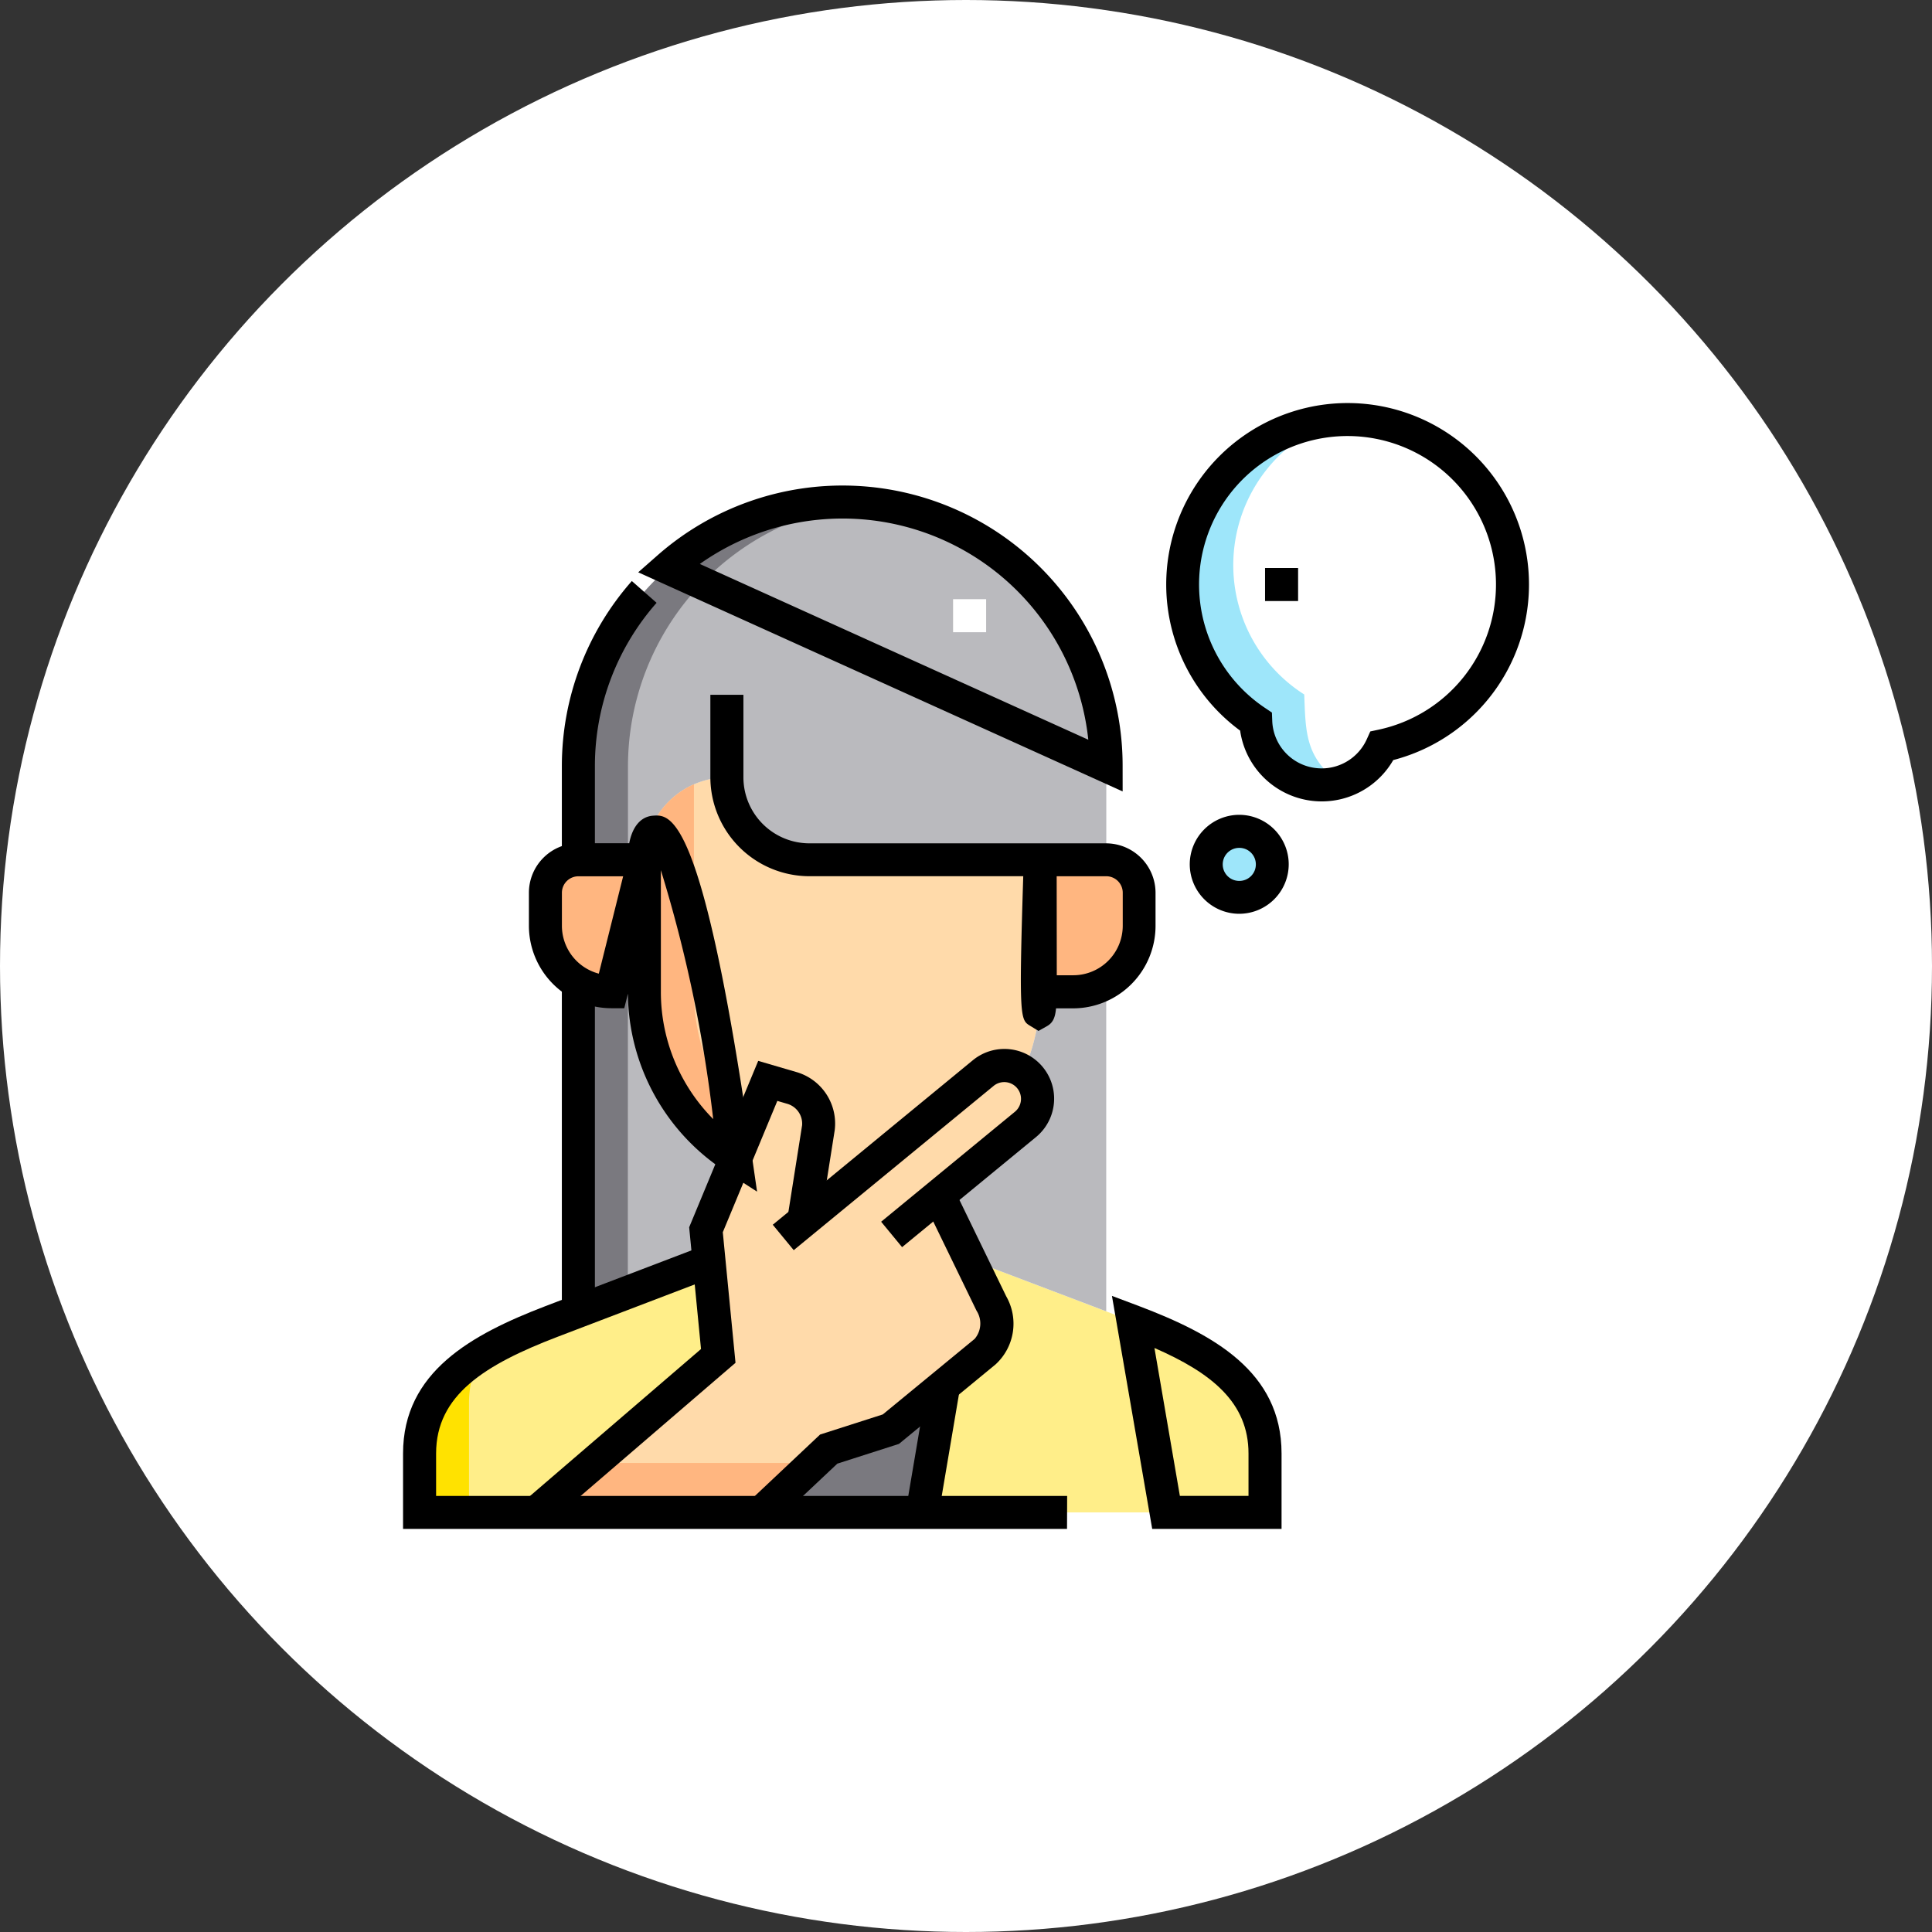<svg xmlns="http://www.w3.org/2000/svg" width="76" height="76" viewBox="0 0 76 76">
  <rect x="0" y="0" width="76" height="76" fill="#333333" stroke="none"/>
  <g id="Grupo_1099787" data-name="Grupo 1099787" transform="translate(-600.051 -1447)">
    <circle id="Elipse_11635" data-name="Elipse 11635" cx="38" cy="38" r="38" transform="translate(600.051 1447)" fill="#fff"/>
    <g id="pensar" transform="translate(615.906 1462.855)">
      <g id="Grupo_1099785" data-name="Grupo 1099785" transform="translate(0.649 0.649)">
        <path id="Trazado_873857" data-name="Trazado 873857" d="M18.889,389.633,12.69,392c-2.666,1.018-5.19,2.336-5.19,5.19v2.318h4.588l7.162-6.156-.362-3.719Zm9.229,4.891-.844,4.983H40.76V397.19c0-2.854-2.522-4.177-5.19-5.19l-6.411-2.434.836,1.723a1.539,1.539,0,0,1-.247,1.9Z" transform="translate(-7.5 -356.516)" fill="#ffee89" fill-rule="evenodd"/>
        <path id="Trazado_873858" data-name="Trazado 873858" d="M168.085,448.6l-2.446.784-2.644,2.491h6.324l.844-4.983Z" transform="translate(-149.544 -408.882)" fill="#7a797f" fill-rule="evenodd"/>
        <path id="Trazado_873859" data-name="Trazado 873859" d="M74.495,315.525l3.708-3.049a1.539,1.539,0,0,0,.247-1.9l-2.063-4.25,3.405-2.8a1.308,1.308,0,0,0-1.661-2.02l-7.063,5.807.577-3.651A1.461,1.461,0,0,0,70.6,302.1l-.943-.276-2.43,5.858.483,4.962L60.543,318.8h8.862l2.644-2.491Z" transform="translate(-55.955 -275.809)" fill="#ffdaaa" fill-rule="evenodd"/>
        <path id="Trazado_873860" data-name="Trazado 873860" d="M109.751,178.637a7.8,7.8,0,0,0,3.591,6.55l1.262-3.043.943.276a1.461,1.461,0,0,1,1.05,1.568l-.577,3.651,7.063-5.807a1.313,1.313,0,0,1,1.577-.063,7.714,7.714,0,0,0,.662-3.131v-5.19h-9.082A3.254,3.254,0,0,1,113,170.2a3.254,3.254,0,0,0-3.244,3.244Z" transform="translate(-100.906 -156.129)" fill="#ffdaaa" fill-rule="evenodd"/>
        <path id="Trazado_873861" data-name="Trazado 873861" d="M67.346,212.894h1.3V207.7h-2.6a1.3,1.3,0,0,0-1.3,1.3v1.3a2.6,2.6,0,0,0,2.6,2.6Zm16.868-5.19v5.19h1.3a2.6,2.6,0,0,0,2.6-2.6V209a1.3,1.3,0,0,0-1.3-1.3Z" transform="translate(-59.799 -190.386)" fill="#ffb680" fill-rule="evenodd"/>
        <path id="Trazado_873862" data-name="Trazado 873862" d="M79.751,59.074h2.6a3.254,3.254,0,0,1,3.244-3.244,3.253,3.253,0,0,0,3.244,3.245h11.677V55.38a10.38,10.38,0,0,0-20.76,0v3.694ZM84.769,73.63l1.168-2.816a7.8,7.8,0,0,1-3.591-6.55h-1.3a2.573,2.573,0,0,1-1.3-.35V76.835l5.139-1.962-.121-1.243Zm13.148-9.365a7.712,7.712,0,0,1-.662,3.131,1.307,1.307,0,0,1,.084,2.083l-3.405,2.8,1.227,2.527,5.352,2.031V63.914a2.573,2.573,0,0,1-1.3.35h-1.3Z" transform="translate(-73.501 -41.756)" fill="#bababe" fill-rule="evenodd"/>
        <path id="Trazado_873863" data-name="Trazado 873863" d="M9.913,432.889A4.455,4.455,0,0,0,7.5,436.765v2.318H9.446v-4.264A4.009,4.009,0,0,1,9.913,432.889Z" transform="translate(-7.5 -396.092)" fill="#ffe200" fill-rule="evenodd"/>
        <path id="Trazado_873864" data-name="Trazado 873864" d="M62.809,482l-2.265,1.946h8.862L71.472,482Z" transform="translate(-55.956 -440.955)" fill="#ffb680" fill-rule="evenodd"/>
        <path id="Trazado_873865" data-name="Trazado 873865" d="M109.751,181.519a7.8,7.8,0,0,0,3.591,6.549l.5-1.2a7.755,7.755,0,0,1-2.142-5.349v-8.161a3.255,3.255,0,0,0-1.946,2.971Z" transform="translate(-100.906 -159.011)" fill="#ffb680" fill-rule="evenodd"/>
        <path id="Trazado_873866" data-name="Trazado 873866" d="M79.751,59.077H81.7V55.383A10.408,10.408,0,0,1,91.1,45.049,10.4,10.4,0,0,0,79.751,55.383v3.694Zm1.946,5.19h-.649a2.573,2.573,0,0,1-1.3-.35V76.838l1.946-.743Z" transform="translate(-73.501 -41.759)" fill="#7a797f" fill-rule="evenodd"/>
        <circle id="Elipse_11636" data-name="Elipse 11636" cx="1.298" cy="1.298" r="1.298" transform="translate(30.947 16.198)" fill="#9ee6fa"/>
        <path id="Trazado_873867" data-name="Trazado 873867" d="M357.378,19.38a2.6,2.6,0,0,0,4.964.953,6.488,6.488,0,1,0-4.964-.953Z" transform="translate(-324.483 -7.5)" fill="#fff" fill-rule="evenodd"/>
        <path id="Trazado_873868" data-name="Trazado 873868" d="M357.379,19.522a2.6,2.6,0,0,0,3.284,2.4c-1.343-.991-1.32-1.991-1.378-3.464a6.036,6.036,0,0,1,1.289-10.8,6.488,6.488,0,0,0-3.195,11.866Z" transform="translate(-324.484 -7.643)" fill="#9ee6fa" fill-rule="evenodd"/>
        <path id="Trazado_873869" data-name="Trazado 873869" d="M251.464,90.511h-1.3v-1.3h1.3Z" transform="translate(-229.176 -82.145)" fill="#fff"/>
      </g>
      <g id="Grupo_1099786" data-name="Grupo 1099786" transform="translate(0 0)">
        <path id="Trazado_873870" data-name="Trazado 873870" d="M158.741,370.3l-.89-.944,2.751-2.592,2.467-.791,3.612-2.97a.931.931,0,0,0,.075-1.111l-2.063-4.25,1.167-.567,2.063,4.25a2.17,2.17,0,0,1-.418,2.68l-3.8,3.127-2.424.777Z" transform="translate(-144.197 -326.188)"/>
        <path id="Trazado_873871" data-name="Trazado 873871" d="M168.957,301.627l-.824-1,7.869-6.47a1.956,1.956,0,0,1,2.485,3.022l-5.267,4.33-.824-1,5.267-4.33a.659.659,0,0,0-.837-1.018Z" transform="translate(-153.589 -268.304)"/>
        <path id="Trazado_873872" data-name="Trazado 873872" d="M56.5,317.414l-.846-.984,6.907-5.936-.466-4.789,2.716-6.546,1.5.439a2.109,2.109,0,0,1,1.509,2.292l-.577,3.651-1.282-.2.577-3.651a.814.814,0,0,0-.591-.844l-.384-.112L63.418,305.9l.5,5.136Z" transform="translate(-50.84 -273.282)"/>
        <path id="Trazado_873873" data-name="Trazado 873873" d="M73.547,52.223h-1.3V48.529A11.007,11.007,0,0,1,75,41.257l.974.857a9.71,9.71,0,0,0-2.427,6.415Zm20.76-2.689-19.056-8.62.755-.664a11.018,11.018,0,0,1,18.3,8.278ZM77.673,40.585,92.956,47.5a9.719,9.719,0,0,0-15.283-6.913Z" transform="translate(-66 -34.256)"/>
        <path id="Trazado_873874" data-name="Trazado 873874" d="M66.225,152.254l-1.193-.769a8.415,8.415,0,0,1-3.888-7.016l-.143.57h-.507a3.248,3.248,0,0,1-3.244-3.244v-1.3a1.949,1.949,0,0,1,1.946-1.946h2c.126-.656.457-1.05.938-1.084.687-.049,1.964-.139,3.887,13.381Zm-3.784-12.645v4.782A7.1,7.1,0,0,0,64.5,149.4,54.57,54.57,0,0,0,62.441,139.608Zm-3.244.24a.649.649,0,0,0-.649.649v1.3A1.95,1.95,0,0,0,60,143.679l.957-3.83Zm18.1,6.083-.328-.2c-.387-.235-.45-.272-.273-5.886H68.281a3.9,3.9,0,0,1-3.893-3.893v-3.244h1.3v3.244a2.6,2.6,0,0,0,2.6,2.6H79.958A1.949,1.949,0,0,1,81.9,140.5v1.3a3.248,3.248,0,0,1-3.244,3.244h-.67c-.037.391-.134.576-.366.706Zm.718-2.19h.649a1.948,1.948,0,0,0,1.946-1.946v-1.3a.649.649,0,0,0-.649-.649H78.011Z" transform="translate(-52.299 -121.233)"/>
        <path id="Trazado_873875" data-name="Trazado 873875" d="M73.548,276.578h-1.3V263.657h1.3Z" transform="translate(-66.001 -240.85)"/>
        <path id="Trazado_873876" data-name="Trazado 873876" d="M34.558,394.467H29.47L27.886,385.3l1.063.4c2.913,1.106,5.609,2.573,5.609,5.8Zm-4-1.3h2.7V391.5c0-2-1.443-3.166-3.7-4.151Zm-4.439,1.3H0V391.5c0-3.212,2.7-4.684,5.608-5.8l6.2-2.367.463,1.212-6.2,2.367C3.205,388.01,1.3,389.208,1.3,391.5v1.669H26.124Z" transform="translate(0 -350.178)"/>
        <path id="Línea_566" data-name="Línea 566" d="M-6.116,3.948l-1.279-.217.844-4.983,1.279.217Z" transform="translate(27.178 39.801)"/>
        <path id="Trazado_873877" data-name="Trazado 873877" d="M354.136,0a7.137,7.137,0,0,1,1.8,14.044,3.244,3.244,0,0,1-6.023-1.158A7.137,7.137,0,0,1,354.136,0Zm-1.016,14.372a1.95,1.95,0,0,0,1.778-1.154l.135-.3.323-.069a5.84,5.84,0,1,0-4.467-.858l.274.184.013.33A1.94,1.94,0,0,0,353.121,14.371Z" transform="translate(-316.984 0)"/>
        <path id="Elipse_11637" data-name="Elipse 11637" d="M-5.554-7.5A1.949,1.949,0,0,1-3.607-5.554,1.949,1.949,0,0,1-5.554-3.607,1.949,1.949,0,0,1-7.5-5.554,1.949,1.949,0,0,1-5.554-7.5Zm0,2.6A.649.649,0,0,0-4.9-5.554.649.649,0,0,0-5.554-6.2a.649.649,0,0,0-.649.649A.649.649,0,0,0-5.554-4.9Z" transform="translate(38.447 23.698)"/>
        <path id="Trazado_873878" data-name="Trazado 873878" d="M393.3,76.3H392V75h1.3Z" transform="translate(-358.091 -68.512)"/>
      </g>
    </g>
  </g>
</svg>
